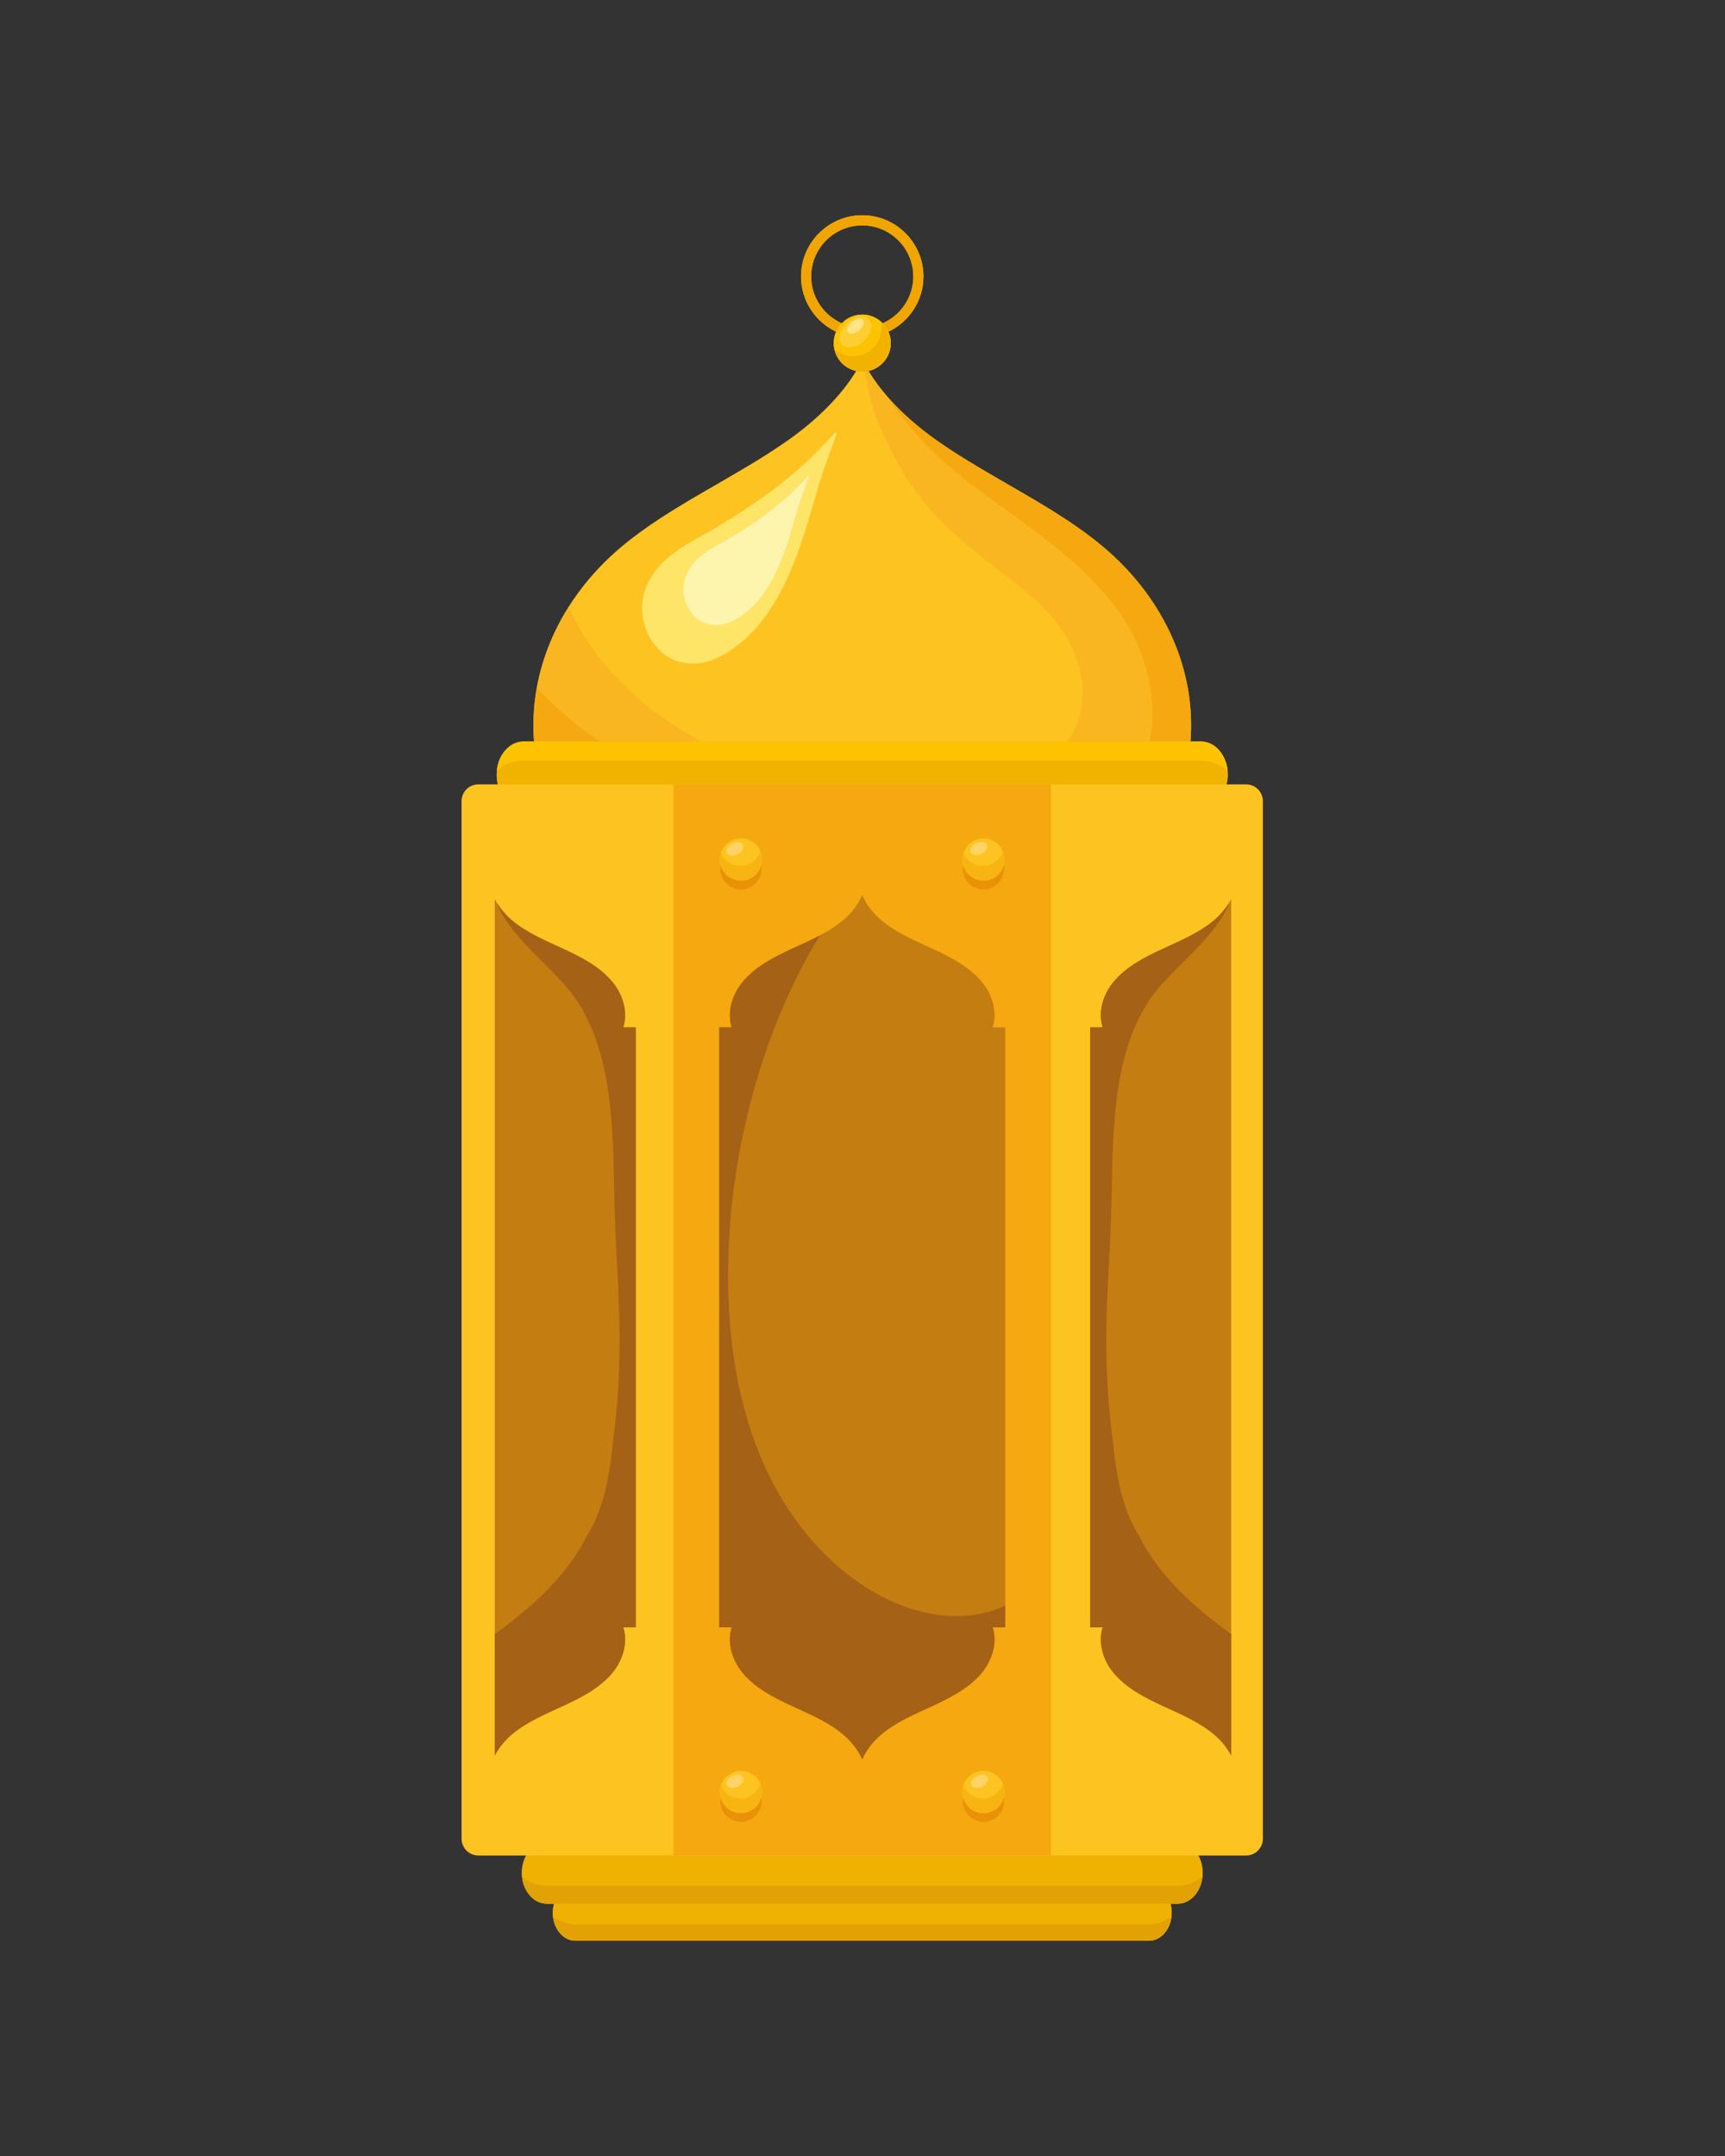 <?xml version="1.0" encoding="utf-8"?>
<!-- Generator: Adobe Illustrator 27.5.0, SVG Export Plug-In . SVG Version: 6.00 Build 0)  -->
<svg version="1.1" id="Capa_2" xmlns="http://www.w3.org/2000/svg" xmlns:xlink="http://www.w3.org/1999/xlink" x="0px" y="0px"
	 viewBox="0 0 1898 2372" style="enable-background:new 0 0 1898 2372;" xml:space="preserve">
<rect x="0" y="0" width="1898" height="2372" fill="#333333" stroke="none"/>
<path style="fill:#FDC321;" d="M1371.027,862.84h-21.53c0.844-3.387,1.431-6.914,1.431-10.646c0-1.488-0.071-2.976-0.211-4.464
	c-1.758-17.942-14.203-31.946-29.108-31.946h-11.789c6.268-77.312-27.837-156.81-95.781-214.018
	c-53.875-45.363-125.115-76.091-183.913-117.642c-30.151-21.307-57.441-47.461-74.776-76.023
	c14.141-3.047,24.744-15.61,24.744-30.662c0-4.446-0.937-8.669-2.605-12.502c22.759-10.817,38.572-33.965,38.572-60.796
	c0-37.133-30.211-67.343-67.344-67.343c-37.139,0-67.349,30.21-67.349,67.343c0,26.831,15.811,49.978,38.571,60.796
	c-1.668,3.833-2.605,8.056-2.605,12.502c0,15.052,10.603,27.615,24.744,30.662c-17.336,28.563-44.624,54.717-74.776,76.023
	c-58.798,41.551-130.038,72.279-183.913,117.642c-67.944,57.208-102.047,136.706-95.78,214.018h-11.788
	c-8.086,0-15.398,4.114-20.671,10.678c-4.57,5.602-7.664,13.041-8.438,21.356c-0.142,1.488-0.211,2.888-0.211,4.376
	c0,3.699,0.456,7.272,1.291,10.646h-21.455c-10.211,0-18.488,8.278-18.488,18.488v1141.379c0,10.211,8.277,18.488,18.488,18.488
	h52.643c-3.006,5.426-4.773,11.987-4.773,19.07c0,1.385,0.065,2.771,0.196,4.156c1.637,16.706,13.224,29.745,27.104,29.745h8.172
	c-0.867,3.128-1.44,6.428-1.44,9.923c0,1.26,0.058,2.52,0.177,3.778c1.488,15.188,12.023,27.042,24.642,27.042h631.312
	c6.845,0,13.035-3.482,17.499-9.039c3.868-4.742,6.488-11.039,7.141-18.077c0.12-1.26,0.178-2.445,0.178-3.704
	c0-3.47-0.489-6.8-1.35-9.923h8.081c7.529,0,14.338-3.83,19.247-9.942c4.257-5.215,7.137-12.142,7.858-19.885
	c0.131-1.385,0.196-2.689,0.196-4.074c0-7.05-1.762-13.62-4.756-19.07h52.56c10.211,0,18.489-8.277,18.489-18.488V881.328
	C1389.516,871.118,1381.238,862.84,1371.027,862.84z M892.524,304.142c0-30.981,25.209-56.187,56.193-56.187
	s56.188,25.207,56.188,56.187c0,22.981-13.882,42.758-33.69,51.453c-5.703-5.872-13.67-9.534-22.501-9.534
	c-8.831,0-16.796,3.661-22.498,9.533C906.407,346.897,892.524,327.121,892.524,304.142z"/>
<path style="fill:#F0A500;" d="M892.523,304.142c0-30.981,25.21-56.187,56.193-56.187c30.983,0,56.187,25.207,56.187,56.187
	c0,22.981-13.882,42.757-33.691,51.453c2.617,2.694,4.755,5.851,6.275,9.344c22.761-10.817,38.571-33.966,38.571-60.796
	c0-37.133-30.21-67.343-67.343-67.343c-37.139,0-67.349,30.21-67.349,67.343c0,26.831,15.811,49.979,38.573,60.796
	c1.52-3.493,3.658-6.65,6.275-9.344C906.409,346.897,892.523,327.121,892.523,304.142z"/>
<path style="fill:#FDC300;" d="M955.35,408.101c14.141-3.047,24.744-15.61,24.744-30.662c0-4.446-0.937-8.669-2.605-12.502
	c-1.52-3.493-3.658-6.65-6.275-9.344c-5.702-5.872-13.667-9.534-22.5-9.534c-8.832,0-16.797,3.661-22.499,9.533
	c-2.617,2.694-4.755,5.851-6.275,9.344c-1.668,3.833-2.605,8.056-2.605,12.502c0,15.052,10.603,27.615,24.742,30.662
	c2.141,0.461,4.357,0.718,6.636,0.718C950.992,408.819,953.209,408.563,955.35,408.101z"/>
<path style="fill:#F2B200;" d="M1349.497,862.84c0.844-3.387,1.431-6.914,1.431-10.646c0-1.488-0.071-2.976-0.211-4.464
	c-1.758-17.942-14.202-31.946-29.108-31.946H575.821c-8.086,0-15.398,4.114-20.671,10.678c-4.57,5.602-7.664,13.041-8.437,21.356
	c-0.142,1.488-0.211,2.888-0.211,4.376c0,3.699,0.456,7.272,1.292,10.646H1349.497z"/>
<path style="fill:#EFB102;" d="M578.979,2041.195c-3.005,5.426-4.771,11.987-4.771,19.07c0,1.385,0.065,2.771,0.196,4.156
	c1.637,16.706,13.226,29.745,27.104,29.745h8.174c-0.867,3.128-1.441,6.428-1.441,9.923c0,1.26,0.058,2.52,0.178,3.778
	c1.487,15.188,12.022,27.042,24.64,27.042h631.312c6.845,0,13.036-3.482,17.499-9.039c3.869-4.742,6.488-11.039,7.141-18.077
	c0.12-1.26,0.178-2.445,0.178-3.704c0-3.47-0.49-6.8-1.351-9.923h8.083c7.528,0,14.337-3.83,19.248-9.942
	c4.256-5.215,7.136-12.142,7.856-19.885c0.131-1.385,0.196-2.689,0.196-4.074c0-7.05-1.761-13.62-4.755-19.07H578.979z"/>
<rect x="741.084" y="862.84" style="fill:#F5A80F;" width="415.196" height="1178.355"/>
<path style="fill:#C37D11;" d="M817.265,1840.477c13.722,16.439,33.898,26.899,53.895,36.126
	c19.995,9.226,40.759,17.897,57.198,31.988c8.651,7.418,15.944,16.748,20.323,26.905c4.381-10.157,11.674-19.487,20.326-26.905
	c16.437-14.091,37.2-22.762,57.198-31.988c19.996-9.228,40.173-19.687,53.892-36.126c11.744-14.071,17.621-33.593,12.132-50.276
	h13.779v-660.042h-13.779c5.489-16.684-0.388-36.205-12.132-50.276c-13.719-16.44-33.896-26.9-53.892-36.126
	c-19.998-9.226-40.761-17.897-57.198-31.988c-8.652-7.418-15.945-16.748-20.326-26.905c-4.379,10.157-11.672,19.487-20.323,26.905
	c-16.439,14.091-37.203,22.762-57.198,31.988c-19.997,9.227-40.173,19.687-53.895,36.126c-11.744,14.071-17.62,33.592-12.132,50.276
	h-13.776v660.042h13.776C799.645,1806.884,805.522,1826.406,817.265,1840.477z"/>
<path style="fill:#C37D11;" d="M1336.494,1011.768c-16.437,14.091-37.201,22.762-57.198,31.988
	c-19.995,9.227-40.173,19.687-53.893,36.126c-11.744,14.071-17.622,33.593-12.132,50.277h-13.776V1790.2h13.776
	c-5.489,16.684,0.388,36.206,12.132,50.277c13.72,16.439,33.898,26.899,53.893,36.126c19.997,9.226,40.761,17.897,57.198,31.988
	c7.414,6.357,13.705,14.163,18.146,22.645V989.123C1350.199,997.605,1343.908,1005.411,1336.494,1011.768z"/>
<path style="fill:#C37D11;" d="M673.624,1079.881c-13.72-16.439-33.898-26.899-53.893-36.126
	c-19.996-9.226-40.761-17.897-57.198-31.988c-7.414-6.357-13.705-14.162-18.146-22.645v942.113
	c4.441-8.482,10.732-16.288,18.146-22.645c16.437-14.09,37.202-22.761,57.198-31.988c19.995-9.228,40.173-19.687,53.893-36.126
	c11.744-14.071,17.622-33.593,12.132-50.277h13.776v-660.042h-13.776C691.245,1113.474,685.368,1093.953,673.624,1079.881z"/>
<path style="fill:#FDC321;" d="M815.287,968.786c12.853,0,23.27-10.418,23.27-23.27c0-12.852-10.418-23.27-23.27-23.27
	c-12.851,0-23.269,10.418-23.269,23.27C792.018,958.367,802.436,968.786,815.287,968.786z"/>
<path style="fill:#FDC321;" d="M1082.077,968.786c12.853,0,23.27-10.418,23.27-23.27c0-12.852-10.418-23.27-23.27-23.27
	c-12.851,0-23.27,10.418-23.27,23.27C1058.807,958.367,1069.226,968.786,1082.077,968.786z"/>
<path style="fill:#FDC321;" d="M815.287,1948.018c-12.851,0-23.269,10.418-23.269,23.27c0,12.852,10.418,23.271,23.269,23.271
	c12.853,0,23.27-10.418,23.27-23.271C838.557,1958.437,828.139,1948.018,815.287,1948.018z"/>
<path style="fill:#FDC321;" d="M1082.077,1948.018c-12.851,0-23.27,10.418-23.27,23.27c0,12.852,10.419,23.271,23.27,23.271
	c12.853,0,23.27-10.418,23.27-23.271C1105.347,1958.437,1094.93,1948.018,1082.077,1948.018z"/>
<path style="fill:#E2A203;" d="M633.535,2117.129c-9.761,0-18.63-3.556-25.117-9.261c1.488,15.188,12.023,27.042,24.64,27.042
	h631.314c6.844,0,13.034-3.482,17.497-9.039c3.869-4.742,6.488-11.039,7.143-18.077c-6.428,5.779-15.356,9.335-25.117,9.335H633.535
	z"/>
<path style="fill:#FAB620;" d="M966.939,466.435c9.606,23.314,21.518,46.883,36.378,68.515
	c14.577,21.216,33.303,40.144,53.648,58.22c35.911,31.904,81.954,59.423,109.006,96.655c24.297,33.442,34.325,77.481,15.708,113.946
	c-2.178,4.264-4.794,8.244-7.713,12.014h90.435c8.213-33.252,1.572-70.157-10.503-101.29
	c-16.569-42.721-52.305-79.838-91.535-111.834c-44.281-36.115-95.49-66.696-135.795-105.712
	c-19.344-18.725-35.957-38.945-49.907-60.329l0.015,0.015c-8.029-9.18-15.082-18.755-21.05-28.604
	c-1.122,0.252-2.259,0.455-3.422,0.583C953.996,428.248,959.23,447.727,966.939,466.435z"/>
<path style="fill:#FAB620;" d="M587.608,781.273c-0.204,2.815-0.356,5.631-0.457,8.449
	C587.252,786.905,587.403,784.087,587.608,781.273z"/>
<path style="fill:#FAB620;" d="M655.828,812.528c1.705,1.137,3.506,2.148,5.232,3.258h110.987
	c-50.817-27.167-93.583-63.207-122.544-105.721c-9.458-13.883-17.265-28.132-23.598-42.653
	c-16.481,26.054-27.892,54.05-33.925,82.711l-0.166,0.774c-0.388,1.876-0.721,3.758-1.065,5.639
	C609.783,776.971,631.129,796.064,655.828,812.528z"/>
<path style="fill:#FAB620;" d="M587.058,792.361c-0.025,1.019-0.052,2.038-0.062,3.057c-0.023,2.211-0.018,4.422,0.025,6.632
	l0.003,0.967C586.944,799.466,586.971,795.913,587.058,792.361z"/>
<path style="fill:#FAB620;" d="M590.624,757.201c-1.083,6.056-1.935,12.135-2.535,18.229c-0.109,1.107-0.203,2.214-0.296,3.321
	l-0.002,0.033C588.397,771.568,589.338,764.367,590.624,757.201z"/>
<path style="fill:#FAB620;" d="M587.747,815.786c-0.268-3.382-0.502-6.767-0.617-10.156c0.089,2.584,0.141,5.168,0.32,7.748
	l0.065,0.986l0.146,1.422H587.747z"/>
<path style="fill:#F5A80F;" d="M1026.568,496.949c40.305,39.016,91.514,69.597,135.795,105.712
	c39.229,31.996,74.965,69.114,91.535,111.834c12.075,31.133,18.716,68.039,10.503,101.29h45.42
	c6.267-77.313-27.836-156.811-95.78-214.019c-33.673-28.351-74.128-50.987-114.088-74.12c-23.977-13.88-47.775-27.94-69.826-43.522
	c-4.591-3.244-9.089-6.626-13.511-10.089c-1.174-0.918-2.31-1.873-3.47-2.805c-3.331-2.681-6.615-5.405-9.82-8.2
	c-1.122-0.979-2.225-1.966-3.329-2.959c-3.335-2.995-6.591-6.046-9.751-9.157c-0.788-0.775-1.587-1.542-2.364-2.323
	c-3.881-3.911-7.645-7.889-11.205-11.959l-0.015-0.015C990.611,458.004,1007.224,478.224,1026.568,496.949z"/>
<path style="fill:#F2B200;" d="M943.689,408.38c1.641,0.265,3.31,0.44,5.026,0.44c1.181,0,2.342-0.078,3.488-0.205
	c1.163-0.128,2.3-0.331,3.422-0.583c6.901-1.553,12.952-5.357,17.303-10.631c1.28-1.55,2.413-3.224,3.379-5.003
	c0.966-1.778,1.765-3.66,2.377-5.626c0.611-1.965,1.035-4.013,1.248-6.123c0.108-1.055,0.162-2.125,0.162-3.208
	c0-1.153-0.068-2.288-0.192-3.406l-0.094-0.618c-0.124-0.943-0.271-1.878-0.478-2.791l-0.073-0.286
	c-0.394-1.661-0.927-3.267-1.575-4.813c-0.546-1.301-1.21-2.537-1.922-3.742l-0.375-0.686c-0.8-1.281-1.695-2.495-2.662-3.647
	l-0.23-0.283c-1.037-1.205-2.157-2.338-3.361-3.379c0.479,2.181,0.771,4.43,0.771,6.754c0,17.331-14.048,31.379-31.378,31.379
	c-7.814,0-14.869-2.963-20.362-7.688l-0.056-0.041l0.158,0.507c0.316,1.33,0.728,2.621,1.208,3.88l0.373,1.008
	c0.642,1.524,1.377,3,2.239,4.391c0.911,1.467,1.943,2.853,3.076,4.146l0.096,0.107c2.233,2.527,4.874,4.681,7.81,6.381l0.284,0.172
	c1.374,0.777,2.825,1.431,4.317,1.996l0.73,0.267c1.472,0.514,2.99,0.929,4.554,1.22L943.689,408.38z"/>
<path style="fill:#FDCE32;" d="M956.077,351.468c-5.04-5.477-15.779-3.795-23.985,3.757c-8.206,7.552-10.773,18.114-5.733,23.591
	c5.041,5.477,15.779,3.795,23.985-3.757C958.551,367.508,961.117,356.945,956.077,351.468z"/>
<path style="fill:#FFE384;" d="M937.267,354.093c-4.501,3.752-6.381,8.916-4.198,11.534c2.183,2.618,7.601,1.699,12.101-2.053
	c4.502-3.752,6.381-8.916,4.198-11.534C947.186,349.422,941.767,350.341,937.267,354.093z"/>
<path style="fill:#FFE567;" d="M735.116,722.664c10.897,6.525,23.436,8.398,34.758,6.864c11.322-1.533,21.552-6.26,30.849-12.095
	c40.613-25.484,64.037-71.228,80.169-118.318c7.569-22.096,13.841-44.813,20.6-67.296c5.565-18.51,12.667-36.124,18.909-54.232
	c0.373-1.084-1.107-2.19-1.856-1.379c-7.796,8.434-19.875,21.261-28.034,28.909c-31.457,29.488-64.586,52.759-101.922,74.856
	c-17.341,10.263-35.807,18.991-51.371,31.671c-15.563,12.68-28.302,30.089-30.488,51.632
	C704.543,684.818,715.135,710.699,735.116,722.664z M751.897,644.585c1.414-13.943,9.659-25.211,19.732-33.417
	c10.073-8.207,22.024-13.856,33.248-20.499c24.165-14.301,45.607-29.363,65.967-48.448c5.28-4.95,13.096-13.251,18.143-18.711
	c0.485-0.525,1.442,0.191,1.201,0.893c-4.039,11.719-8.636,23.119-12.238,35.099c-4.372,14.551-8.433,29.255-13.332,43.555
	c-10.441,30.478-25.601,60.084-51.887,76.578c-6.018,3.776-12.638,6.836-19.966,7.829c-7.328,0.992-15.444-0.22-22.497-4.443
	C757.337,675.278,750.482,658.527,751.897,644.585z"/>
<path style="fill:#FDF4AE;" d="M770.269,683.021c7.053,4.224,15.169,5.435,22.497,4.443c7.328-0.992,13.948-4.052,19.966-7.829
	c26.285-16.494,41.446-46.1,51.887-76.578c4.899-14.301,8.959-29.004,13.332-43.555c3.602-11.98,8.199-23.38,12.238-35.099
	c0.241-0.702-0.716-1.418-1.201-0.893c-5.047,5.459-12.863,13.761-18.143,18.711c-20.36,19.085-41.801,34.147-65.967,48.448
	c-11.224,6.643-23.175,12.292-33.248,20.499c-10.073,8.207-18.319,19.474-19.732,33.417
	C750.482,658.527,757.337,675.278,770.269,683.021z"/>
<path style="fill:#F5A80F;" d="M587.747,815.786h73.313c-1.726-1.109-3.528-2.121-5.232-3.258
	c-24.699-16.464-46.045-35.557-65.079-55.992l-0.017-0.018l-0.108,0.683c-1.286,7.166-2.227,14.367-2.832,21.583l-0.003,0.031
	l-0.119,1.336l-0.061,1.123c-0.205,2.815-0.356,5.632-0.457,8.449l-0.016,0.308c-0.027,0.777-0.057,1.554-0.076,2.331
	c-0.087,3.552-0.114,7.105-0.035,10.655c0.019,0.872,0.077,1.742,0.107,2.614C587.245,809.019,587.479,812.403,587.747,815.786z"/>
<path style="fill:#FDC300;" d="M1321.046,836.791c11.532,0,22.007,4.201,29.671,10.94l0.002,0.001
	c-1.039-10.605-5.829-19.805-12.636-25.579c-4.71-3.995-10.378-6.366-16.474-6.366H575.822c-4.043,0-7.893,1.028-11.391,2.877
	c-1.749,0.924-3.41,2.054-4.964,3.362c-1.554,1.309-2.999,2.797-4.317,4.438c-4.57,5.601-7.664,13.041-8.437,21.356
	c7.593-6.827,18.141-11.028,29.672-11.028H1321.046z"/>
<path style="fill:#E2A203;" d="M602.031,2074.608c-10.736,0-20.49-3.912-27.626-10.187c1.636,16.707,13.224,29.745,27.104,29.745
	h694.414c7.53,0,14.337-3.83,19.248-9.942c4.256-5.216,7.136-12.143,7.856-19.885c-7.07,6.357-16.89,10.268-27.628,10.268H602.031z"
	/>
<path style="fill:#A56115;" d="M805.134,1790.201c-1.373,4.171-2.034,8.518-2.071,12.915c-0.038,4.396,0.549,8.84,1.675,13.202
	c0.562,2.182,1.261,4.342,2.081,6.467c2.465,6.372,6.044,12.415,10.448,17.692c13.72,16.44,33.897,26.899,53.893,36.126
	c14.997,6.92,30.426,13.527,44.138,22.343c4.571,2.938,8.951,6.122,13.06,9.645c4.326,3.709,8.311,7.896,11.764,12.425
	c3.451,4.53,6.371,9.401,8.56,14.48c2.189-5.078,5.108-9.95,8.56-14.48c3.454-4.529,7.44-8.717,11.766-12.425
	c16.437-14.091,37.2-22.761,57.198-31.988c2.424-1.118,4.849-2.257,7.266-3.421c3.721-1.789,7.396-3.671,11.028-5.618
	c2.759-1.478,5.469-3.015,8.134-4.613c10.362-6.219,19.908-13.421,27.463-22.474c1.169-1.399,2.258-2.863,3.285-4.372
	c1.027-1.51,1.99-3.065,2.903-4.647c7.366-12.747,10.341-27.89,5.944-41.256v-0.001h13.777v-23.914
	c-6.158,2.814-12.535,5.197-19.144,7.022c-27.652,7.635-57.265,4.966-84.363-3.599c-47.196-14.918-88.364-48.298-118.755-86.775
	c-57.545-72.856-79.685-167.321-82.371-258.6c-2.746-93.321,12.817-187.985,44.18-275.884c14.774-41.406,33.54-81.678,56.356-119.31
	v0c-9.996,5.263-20.47,9.873-30.752,14.617c-8.292,3.826-16.59,7.898-24.471,12.488c-8.747,5.093-16.978,10.832-23.987,17.744
	l-0.424,0.459c-1.743,1.743-3.43,3.539-5.011,5.435c-8.808,10.553-14.317,24.172-14.204,37.361
	c0.037,4.396,0.698,8.744,2.071,12.915h-13.777v660.042L805.134,1790.201L805.134,1790.201z"/>
<path style="fill:#A56115;" d="M1256.704,1696.284c-1.214-2.17-2.272-4.403-3.396-6.609c-4.22-6.765-7.903-13.835-10.913-21.134
	c-10.881-26.393-15.285-54.829-17.863-83.189c-5.724-39.913-7.475-80.32-7.154-120.611c0.331-41.628,3.677-83.047,5.051-124.622
	c1.183-35.763,0.907-71.587,3.795-107.277c2.797-34.56,8.41-69.681,21.98-101.802c5.856-13.863,13.003-27.193,22.312-39.041
	c7.312-9.306,15.597-17.791,23.911-26.193c18.418-18.613,38.42-36.911,51.778-59.7c2.414-4.118,4.326-8.295,5.794-12.498
	l0.151-0.378c-2.063,3.386-4.397,6.643-6.969,9.715l-0.594,0.673c-1.089,1.272-2.212,2.517-3.384,3.717
	c-1.518,1.535-3.075,3.033-4.711,4.436c-16.437,14.091-37.201,22.762-57.198,31.989c-19.995,9.226-40.173,19.687-53.893,36.126
	c-11.744,14.071-17.622,33.593-12.132,50.276h-13.776v660.042h13.776c-5.489,16.684,0.388,36.205,12.132,50.276
	c13.72,16.44,33.898,26.899,53.893,36.126c19.997,9.227,40.761,17.897,57.198,31.988c7.414,6.357,13.705,14.162,18.146,22.645
	v-133.573C1316.139,1769.65,1280.259,1738.341,1256.704,1696.284z"/>
<path style="fill:#A56115;" d="M673.625,1079.882c-13.72-16.439-33.897-26.9-53.893-36.126
	c-19.997-9.227-40.761-17.898-57.198-31.989c-1.635-1.402-3.192-2.901-4.711-4.436c-1.17-1.197-2.29-2.44-3.377-3.709l-0.602-0.682
	c-2.571-3.071-4.905-6.328-6.967-9.713l0.152,0.378c1.467,4.202,3.38,8.38,5.793,12.498c13.358,22.79,33.36,41.087,51.778,59.7
	c8.314,8.402,16.599,16.888,23.91,26.193c9.31,11.849,16.456,25.179,22.312,39.041c13.571,32.121,19.184,67.243,21.981,101.802
	c2.888,35.69,2.612,71.514,3.795,107.277c1.374,41.575,4.72,82.994,5.051,124.622c0.321,40.291-1.43,80.698-7.154,120.611
	c-2.578,28.36-6.982,56.796-17.863,83.189c-3.01,7.299-6.694,14.369-10.913,21.134c-1.124,2.207-2.182,4.439-3.396,6.609
	c-23.555,42.057-59.436,73.366-97.936,101.38v133.573c4.441-8.482,10.732-16.288,18.146-22.645
	c16.437-14.091,37.201-22.761,57.198-31.988c19.995-9.227,40.173-19.687,53.893-36.126c11.744-14.071,17.622-33.592,12.133-50.276
	h13.776v-660.042h-13.776C691.246,1113.475,685.369,1093.953,673.625,1079.882z"/>
<path style="fill:#E99207;" d="M815.288,968.786c-10.678,0-19.579-7.232-22.317-17.034c-0.275,1.546-0.41,3.138-0.354,4.771
	c0.433,12.521,10.934,22.32,23.454,21.888c12.522-0.432,22.321-10.934,21.888-23.455c-0.037-1.039-0.241-2.025-0.41-3.022
	C834.748,961.642,825.898,968.786,815.288,968.786z"/>
<path style="fill:#F8B511;" d="M792.971,951.752c2.738,9.802,11.639,17.034,22.317,17.034c10.61,0,19.46-7.144,22.261-16.851
	c0.591-2.052,1.009-4.176,1.009-6.419c0-1.619-0.168-3.198-0.483-4.724l-0.248-0.8c-0.302-1.233-0.643-2.451-1.133-3.598
	l-0.008-0.027l-0.003,0.006c-2.998,9.385-11.783,16.185-22.163,16.185c-9.55,0-17.743-5.759-21.33-13.988l-0.068-0.133l-0.358,1.508
	l-0.321,1.353c-0.255,1.372-0.425,2.772-0.425,4.218c0,1.607,0.162,3.175,0.472,4.69
	C792.601,950.742,792.826,951.23,792.971,951.752z"/>
<path style="fill:#FFD365;" d="M811.407,939.732c4.955-2.401,7.68-7.011,6.088-10.297c-1.593-3.286-6.9-4.003-11.854-1.603
	c-4.956,2.401-7.681,7.011-6.089,10.297C801.146,941.416,806.453,942.133,811.407,939.732z"/>
<path style="fill:#E99207;" d="M1086.769,968.313c-1.514,0.31-3.083,0.473-4.69,0.473c-10.677,0-19.577-7.232-22.317-17.034
	c-0.275,1.546-0.411,3.138-0.354,4.771c0.432,12.521,10.934,22.32,23.455,21.888c12.52-0.432,22.319-10.934,21.888-23.455
	c-0.035-1.039-0.241-2.025-0.411-3.022C1101.963,960.172,1095.258,966.576,1086.769,968.313z"/>
<path style="fill:#F8B511;" d="M1082.079,968.786c1.607,0,3.176-0.162,4.69-0.473c8.49-1.737,15.195-8.141,17.57-16.378
	c0.592-2.052,1.011-4.176,1.011-6.419l-0.088-0.855c-0.048-1.313-0.139-2.616-0.396-3.864l-0.303-0.978
	c-0.297-1.171-0.613-2.334-1.079-3.427l-0.008-0.026l-0.003,0.006c-2.997,9.385-11.782,16.185-22.161,16.185
	c-9.55,0-17.743-5.759-21.328-13.988l-0.07-0.133c-0.157,0.489-0.234,1.009-0.359,1.512l-0.319,1.345
	c-0.254,1.373-0.426,2.775-0.426,4.222c0,2.175,0.395,4.239,0.953,6.236C1062.501,961.554,1071.402,968.786,1082.079,968.786z"/>
<path style="fill:#E99207;" d="M824.347,1992.73c-2.785,1.177-5.846,1.828-9.059,1.828c-1.606,0-3.174-0.162-4.69-0.472
	c-1.514-0.31-2.975-0.768-4.369-1.356c-6.467-2.735-11.344-8.353-13.258-15.206c-0.275,1.547-0.41,3.139-0.354,4.772
	c0.433,12.521,10.934,22.32,23.454,21.888c12.522-0.433,22.321-10.934,21.888-23.454c-0.037-1.039-0.241-2.025-0.41-3.021
	c-1.104,3.828-3.065,7.294-5.807,10.035C829.638,1989.849,827.13,1991.552,824.347,1992.73z"/>
<path style="fill:#F8B511;" d="M838.075,1966.564l-0.242-0.775c-0.302-1.242-0.646-2.468-1.14-3.623l-0.008-0.026l-0.003,0.006
	c-2.998,9.385-11.783,16.185-22.163,16.185c-9.55,0-17.743-5.759-21.33-13.988l-0.068-0.133l-0.358,1.507l-0.321,1.353
	c-0.255,1.372-0.425,2.772-0.425,4.219c0,1.606,0.162,3.175,0.472,4.689c0.11,0.537,0.335,1.024,0.481,1.546
	c1.914,6.853,6.791,12.471,13.258,15.206c1.393,0.588,2.855,1.046,4.369,1.356c1.516,0.31,3.085,0.472,4.69,0.472
	c3.212,0,6.274-0.651,9.059-1.828c2.783-1.178,5.291-2.882,7.396-4.987c2.741-2.742,4.702-6.207,5.807-10.035
	c0.591-2.052,1.009-4.177,1.009-6.419C838.558,1969.67,838.39,1968.09,838.075,1966.564z"/>
<path style="fill:#FFD365;" d="M811.407,1965.505c4.955-2.401,7.68-7.011,6.088-10.297c-1.593-3.285-6.9-4.003-11.854-1.602
	c-4.956,2.401-7.681,7.011-6.089,10.297C801.146,1967.189,806.453,1967.906,811.407,1965.505z"/>
<path style="fill:#FFD365;" d="M1080.571,1965.505c4.956-2.401,7.681-7.011,6.089-10.297c-1.594-3.285-6.901-4.003-11.855-1.602
	c-4.955,2.401-7.68,7.011-6.088,10.297C1070.31,1967.189,1075.617,1967.906,1080.571,1965.505z"/>
<path style="fill:#E99207;" d="M1095.419,1990.312c-3.782,2.658-8.367,4.246-13.34,4.246c-3.214,0-6.274-0.651-9.058-1.828
	c-2.784-1.178-5.291-2.882-7.396-4.987c-2.786-2.786-4.771-6.316-5.862-10.219c-0.275,1.547-0.411,3.139-0.354,4.772
	c0.432,12.521,10.934,22.32,23.455,21.888c12.52-0.433,22.319-10.934,21.888-23.454c-0.035-1.039-0.241-2.025-0.411-3.021
	C1102.851,1982.865,1099.704,1987.301,1095.419,1990.312z"/>
<path style="fill:#F8B511;" d="M1105.261,1970.438c-0.048-1.314-0.139-2.619-0.396-3.868l-0.296-0.954
	c-0.298-1.18-0.618-2.351-1.087-3.451l-0.008-0.025l-0.003,0.006c-2.997,9.385-11.782,16.185-22.161,16.185
	c-9.55,0-17.743-5.76-21.328-13.988l-0.07-0.133l-0.358,1.51l-0.32,1.346c-0.254,1.373-0.426,2.775-0.426,4.223
	c0,2.175,0.395,4.239,0.953,6.235c1.091,3.903,3.076,7.433,5.862,10.219c2.106,2.106,4.612,3.809,7.396,4.987
	c2.784,1.177,5.844,1.828,9.058,1.828c4.973,0,9.558-1.589,13.34-4.246c4.286-3.012,7.432-7.448,8.92-12.604
	c0.592-2.052,1.011-4.177,1.011-6.419L1105.261,1970.438z"/>
<path style="fill:#FFD365;" d="M1079.871,939.303c4.954-2.401,7.681-7.011,6.087-10.297c-1.592-3.286-6.899-4.003-11.854-1.602
	c-4.954,2.401-7.679,7.011-6.087,10.297C1069.609,940.987,1074.917,941.704,1079.871,939.303z"/>
</svg>

